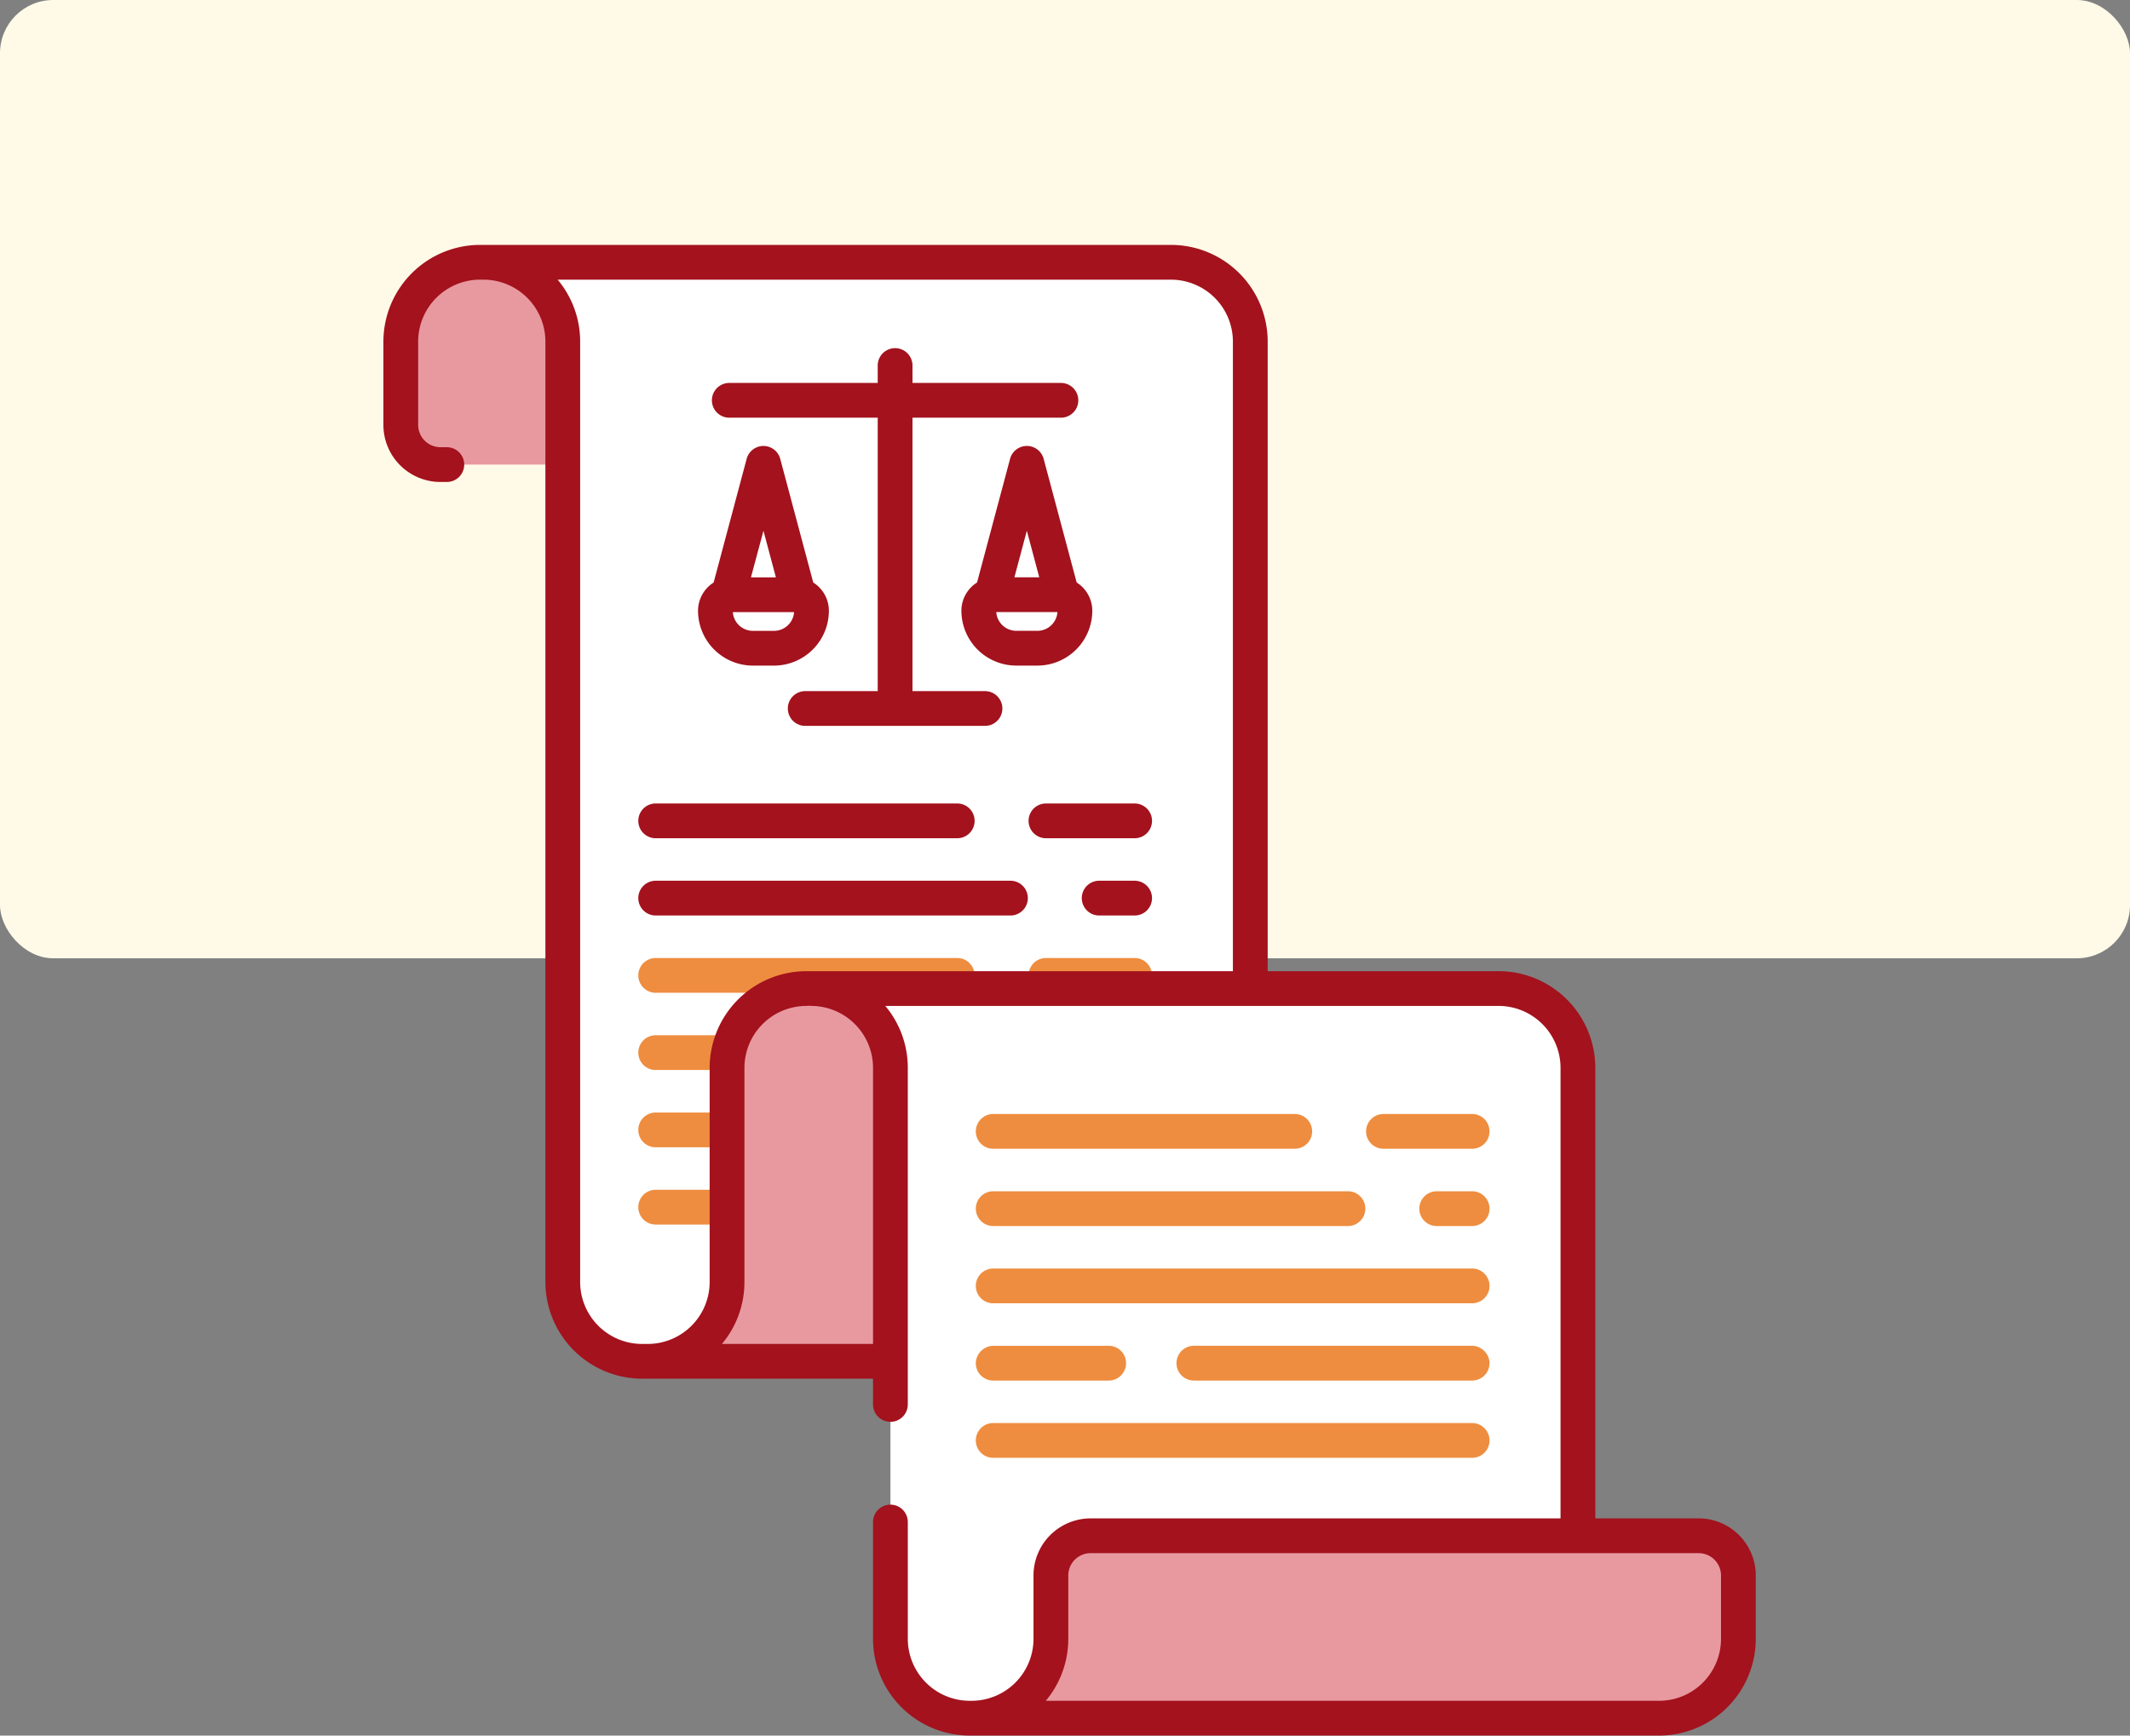 <svg xmlns="http://www.w3.org/2000/svg" width="200" height="163" viewBox="0 0 200 163">
  <rect x="0" y="0" width="200" height="163" fill="#808080" stroke="none"/>
  <g id="t1-i31" transform="translate(-179 -15476)">
    <rect id="Rectangle_6842" data-name="Rectangle 6842" width="200" height="90" rx="5" transform="translate(179 15476)" fill="#fffae8"/>
    <g id="Group_80480" data-name="Group 80480" transform="translate(-960.742 14767.318)">
      <path id="Path_138515" data-name="Path 138515" d="M1180.745,744.129a7.449,7.449,0,0,1,7.447-7.447h19.864a7.45,7.45,0,0,0-7.451,7.447v11.552h-16.139a3.722,3.722,0,0,1-3.722-3.722v-7.83Z" transform="translate(-3.37 -3.368)" fill="#e899a0"/>
      <path id="Path_138516" data-name="Path 138516" d="M1204.516,736.671h64.555a7.453,7.453,0,0,1,7.451,7.451v95.77h-57.108a7.449,7.449,0,0,1-7.447-7.447V744.122a7.453,7.453,0,0,0-7.451-7.451Z" transform="translate(-19.381 -3.36)" fill="#fff"/>
      <g id="Group_80450" data-name="Group 80450" transform="translate(1199.676 798.655)">
        <g id="Group_80443" data-name="Group 80443" transform="translate(0)">
          <g id="Group_80442" data-name="Group 80442">
            <g id="Group_80437" data-name="Group 80437" transform="translate(36.645)">
              <g id="Group_80436" data-name="Group 80436">
                <path id="Path_138517" data-name="Path 138517" d="M1372.9,938.466a1.632,1.632,0,0,0-1.632-1.632h-8.326a1.632,1.632,0,1,0,0,3.265h8.326A1.632,1.632,0,0,0,1372.9,938.466Z" transform="translate(-1361.309 -936.834)" fill="#ee8d3f"/>
              </g>
            </g>
            <g id="Group_80439" data-name="Group 80439">
              <g id="Group_80438" data-name="Group 80438">
                <path id="Path_138518" data-name="Path 138518" d="M1280.635,938.466a1.632,1.632,0,0,0-1.632-1.632h-28.314a1.632,1.632,0,1,0,0,3.265H1279A1.632,1.632,0,0,0,1280.635,938.466Z" transform="translate(-1249.056 -936.834)" fill="#ee8d3f"/>
              </g>
            </g>
            <g id="Group_80441" data-name="Group 80441" transform="translate(0 7.256)">
              <g id="Group_80440" data-name="Group 80440">
                <path id="Path_138519" data-name="Path 138519" d="M1249.056,960.694a1.632,1.632,0,0,0,1.632,1.632h11.883v-3.265h-11.883A1.632,1.632,0,0,0,1249.056,960.694Z" transform="translate(-1249.056 -959.062)" fill="#ee8d3f"/>
              </g>
            </g>
          </g>
        </g>
        <g id="Group_80449" data-name="Group 80449" transform="translate(0 14.513)">
          <g id="Group_80448" data-name="Group 80448">
            <g id="Group_80445" data-name="Group 80445">
              <g id="Group_80444" data-name="Group 80444">
                <path id="Path_138520" data-name="Path 138520" d="M1249.056,982.922a1.632,1.632,0,0,0,1.632,1.632h11.883V981.29h-11.883A1.632,1.632,0,0,0,1249.056,982.922Z" transform="translate(-1249.056 -981.29)" fill="#ee8d3f"/>
              </g>
            </g>
            <g id="Group_80447" data-name="Group 80447" transform="translate(0 7.256)">
              <g id="Group_80446" data-name="Group 80446">
                <path id="Path_138521" data-name="Path 138521" d="M1249.056,1005.15a1.632,1.632,0,0,0,1.632,1.632h11.883v-3.265h-11.883A1.632,1.632,0,0,0,1249.056,1005.15Z" transform="translate(-1249.056 -1003.518)" fill="#ee8d3f"/>
              </g>
            </g>
          </g>
        </g>
      </g>
      <path id="Path_138522" data-name="Path 138522" d="M1251.774,980.628a7.449,7.449,0,0,0,7.447-7.447V953.066a7.445,7.445,0,0,1,5.127-7.076,7.357,7.357,0,0,1,2.324-.372h19.86a7.449,7.449,0,0,0-7.447,7.447v27.562Z" transform="translate(-51.211 -144.096)" fill="#e899a0"/>
      <path id="Path_138523" data-name="Path 138523" d="M1363.307,945.619a7.45,7.45,0,0,1,7.451,7.447v61.08H1313.65a7.449,7.449,0,0,1-7.447-7.447V953.066a7.45,7.45,0,0,0-7.451-7.447Z" transform="translate(-82.853 -144.096)" fill="#fff"/>
      <path id="Path_138524" data-name="Path 138524" d="M1298.757,945.619h12.6" transform="translate(-82.856 -144.096)" fill="#daffee"/>
      <path id="Path_138525" data-name="Path 138525" d="M1344.914,1120.184a7.45,7.45,0,0,0,7.447-7.451v-5.96a3.725,3.725,0,0,1,3.726-3.722h57.1a3.725,3.725,0,0,1,3.725,3.722v5.96a7.45,7.45,0,0,1-7.447,7.451Z" transform="translate(-113.945 -250.134)" fill="#e899a0"/>
      <path id="Path_138526" data-name="Path 138526" d="M1184.823,731.682a9.091,9.091,0,0,0-9.081,9.081v7.828a5.363,5.363,0,0,0,5.356,5.357h.6a1.632,1.632,0,1,0,0-3.265h-.6a2.1,2.1,0,0,1-2.092-2.092v-7.828a5.823,5.823,0,0,1,5.816-5.817h.316a5.823,5.823,0,0,1,5.816,5.817v88.319a9.091,9.091,0,0,0,9.081,9.081h21.681v2.421a1.632,1.632,0,1,0,3.265,0V808.971a9.038,9.038,0,0,0-2.112-5.816h57.586a5.823,5.823,0,0,1,5.816,5.816v42.315h-44.131a5.362,5.362,0,0,0-5.356,5.357V862.6a5.823,5.823,0,0,1-5.816,5.816h-.17a5.823,5.823,0,0,1-5.816-5.816V851.627a1.632,1.632,0,0,0-3.265,0V862.6a9.091,9.091,0,0,0,9.081,9.081h64.724a9.091,9.091,0,0,0,9.081-9.081v-5.959a5.363,5.363,0,0,0-5.357-5.357h-9.71V808.971a9.092,9.092,0,0,0-9.081-9.081h-21.681V740.763a9.091,9.091,0,0,0-9.081-9.081Zm57.318,122.868h57.106a2.1,2.1,0,0,1,2.092,2.092V862.6a5.823,5.823,0,0,1-5.816,5.816h-57.586a9.04,9.04,0,0,0,2.113-5.816v-5.959A2.1,2.1,0,0,1,1242.141,854.55ZM1221.717,834.9h-14.186a9.038,9.038,0,0,0,2.112-5.816V808.971a5.823,5.823,0,0,1,5.816-5.816,1.6,1.6,0,0,0,.221-.022,1.64,1.64,0,0,0,.221.022,5.823,5.823,0,0,1,5.816,5.816V834.9Zm-27.5-94.135a9.041,9.041,0,0,0-2.112-5.817h57.586a5.823,5.823,0,0,1,5.817,5.817v59.128h-40.051a9.091,9.091,0,0,0-9.081,9.081v20.112a5.823,5.823,0,0,1-5.816,5.816h-.526a5.823,5.823,0,0,1-5.817-5.816V740.763Z" fill="#a3121d"/>
      <g id="Group_80451" data-name="Group 80451" transform="translate(1205.282 741.381)">
        <path id="Path_138527" data-name="Path 138527" d="M1342,805a5.159,5.159,0,0,0,5.153,5.153h1.98A5.16,5.16,0,0,0,1354.29,805a3.133,3.133,0,0,0-1.467-2.65l-3.1-11.613a1.632,1.632,0,0,0-3.154,0l-3.1,11.613A3.134,3.134,0,0,0,1342,805Zm6.143-7.512,1.168,4.376h-2.335Zm-2.874,7.64h5.749a1.891,1.891,0,0,1-1.884,1.76h-1.98A1.892,1.892,0,0,1,1345.273,805.131Z" transform="translate(-1317.267 -780.342)" fill="#a3121d"/>
        <path id="Path_138528" data-name="Path 138528" d="M1267.7,802.352a3.134,3.134,0,0,0-1.467,2.65,5.159,5.159,0,0,0,5.153,5.153h1.979a5.159,5.159,0,0,0,5.153-5.153,3.133,3.133,0,0,0-1.467-2.65l-3.1-11.613a1.632,1.632,0,0,0-3.154,0l-3.1,11.613Zm4.676-4.861,1.168,4.376H1271.2Zm-2.874,7.64h5.749a1.891,1.891,0,0,1-1.884,1.76h-1.98A1.892,1.892,0,0,1,1269.5,805.131Z" transform="translate(-1266.229 -780.342)" fill="#a3121d"/>
        <path id="Path_138529" data-name="Path 138529" d="M1279,793.6a1.632,1.632,0,1,0,0,3.265h16.879a1.632,1.632,0,1,0,0-3.265h-6.807V767.921h13.937a1.632,1.632,0,1,0,0-3.265h-13.937v-1.634a1.632,1.632,0,1,0-3.265,0v1.634h-13.937a1.632,1.632,0,1,0,0,3.265h13.937V793.6Z" transform="translate(-1268.932 -761.391)" fill="#a3121d"/>
      </g>
      <g id="Group_80465" data-name="Group 80465" transform="translate(1231.368 813.305)">
        <g id="Group_80464" data-name="Group 80464" transform="translate(0 0)">
          <g id="Group_80453" data-name="Group 80453" transform="translate(36.645)">
            <g id="Group_80452" data-name="Group 80452">
              <path id="Path_138530" data-name="Path 138530" d="M1469.978,983.344a1.632,1.632,0,0,0-1.632-1.632h-8.326a1.632,1.632,0,0,0,0,3.265h8.326A1.632,1.632,0,0,0,1469.978,983.344Z" transform="translate(-1458.388 -981.712)" fill="#ee8d3f"/>
            </g>
          </g>
          <g id="Group_80455" data-name="Group 80455">
            <g id="Group_80454" data-name="Group 80454">
              <path id="Path_138531" data-name="Path 138531" d="M1376.082,984.977a1.632,1.632,0,0,0,0-3.265h-28.314a1.632,1.632,0,0,0,0,3.265Z" transform="translate(-1346.135 -981.712)" fill="#ee8d3f"/>
            </g>
          </g>
          <g id="Group_80457" data-name="Group 80457" transform="translate(41.643 7.257)">
            <g id="Group_80456" data-name="Group 80456">
              <path id="Path_138532" data-name="Path 138532" d="M1480.288,1005.573a1.632,1.632,0,0,0-1.632-1.632h-3.329a1.632,1.632,0,1,0,0,3.265h3.329A1.632,1.632,0,0,0,1480.288,1005.573Z" transform="translate(-1473.695 -1003.941)" fill="#ee8d3f"/>
            </g>
          </g>
          <g id="Group_80459" data-name="Group 80459" transform="translate(0 7.257)">
            <g id="Group_80458" data-name="Group 80458">
              <path id="Path_138533" data-name="Path 138533" d="M1382.711,1005.573a1.632,1.632,0,0,0-1.632-1.632h-33.312a1.632,1.632,0,0,0,0,3.265h33.312A1.632,1.632,0,0,0,1382.711,1005.573Z" transform="translate(-1346.135 -1003.941)" fill="#ee8d3f"/>
            </g>
          </g>
          <g id="Group_80461" data-name="Group 80461" transform="translate(0 14.513)">
            <g id="Group_80460" data-name="Group 80460">
              <path id="Path_138534" data-name="Path 138534" d="M1392.739,1029.433a1.632,1.632,0,1,0,0-3.265h-44.971a1.632,1.632,0,0,0,0,3.265Z" transform="translate(-1346.136 -1026.169)" fill="#ee8d3f"/>
            </g>
          </g>
          <g id="Group_80463" data-name="Group 80463" transform="translate(0 21.77)">
            <g id="Group_80462" data-name="Group 80462">
              <path id="Path_138535" data-name="Path 138535" d="M1403.853,1050.029a1.632,1.632,0,0,0,1.632,1.632h26.129a1.633,1.633,0,0,0,1.624-1.793,1.68,1.68,0,0,0-1.695-1.472h-26.059A1.632,1.632,0,0,0,1403.853,1050.029Z" transform="translate(-1385.011 -1048.397)" fill="#ee8d3f"/>
              <path id="Path_138536" data-name="Path 138536" d="M1346.144,1049.869a1.633,1.633,0,0,0,1.624,1.793h10.845a1.632,1.632,0,1,0,0-3.265h-10.775A1.679,1.679,0,0,0,1346.144,1049.869Z" transform="translate(-1346.136 -1048.397)" fill="#ee8d3f"/>
            </g>
          </g>
        </g>
      </g>
      <g id="Group_80475" data-name="Group 80475" transform="translate(1199.676 784.142)">
        <g id="Group_80474" data-name="Group 80474" transform="translate(0)">
          <g id="Group_80467" data-name="Group 80467" transform="translate(36.645)">
            <g id="Group_80466" data-name="Group 80466">
              <path id="Path_138537" data-name="Path 138537" d="M1372.9,894.01a1.632,1.632,0,0,0-1.632-1.632h-8.326a1.632,1.632,0,1,0,0,3.265h8.326A1.632,1.632,0,0,0,1372.9,894.01Z" transform="translate(-1361.309 -892.378)" fill="#a3121d"/>
            </g>
          </g>
          <g id="Group_80469" data-name="Group 80469">
            <g id="Group_80468" data-name="Group 80468">
              <path id="Path_138538" data-name="Path 138538" d="M1280.635,894.01a1.632,1.632,0,0,0-1.632-1.632h-28.314a1.632,1.632,0,1,0,0,3.265H1279A1.632,1.632,0,0,0,1280.635,894.01Z" transform="translate(-1249.056 -892.378)" fill="#a3121d"/>
            </g>
          </g>
          <g id="Group_80471" data-name="Group 80471" transform="translate(41.643 7.256)">
            <g id="Group_80470" data-name="Group 80470">
              <path id="Path_138539" data-name="Path 138539" d="M1383.209,916.238a1.632,1.632,0,0,0-1.632-1.632h-3.329a1.632,1.632,0,0,0,0,3.265h3.329A1.632,1.632,0,0,0,1383.209,916.238Z" transform="translate(-1376.616 -914.606)" fill="#a3121d"/>
            </g>
          </g>
          <g id="Group_80473" data-name="Group 80473" transform="translate(0 7.256)">
            <g id="Group_80472" data-name="Group 80472">
              <path id="Path_138540" data-name="Path 138540" d="M1285.632,916.238a1.632,1.632,0,0,0-1.632-1.632h-33.311a1.632,1.632,0,0,0,0,3.265H1284A1.632,1.632,0,0,0,1285.632,916.238Z" transform="translate(-1249.056 -914.606)" fill="#a3121d"/>
            </g>
          </g>
        </g>
      </g>
      <g id="Group_80479" data-name="Group 80479" transform="translate(1231.368 842.331)">
        <g id="Group_80478" data-name="Group 80478" transform="translate(0 0)">
          <g id="Group_80477" data-name="Group 80477">
            <g id="Group_80476" data-name="Group 80476">
              <path id="Path_138541" data-name="Path 138541" d="M1392.739,1073.89a1.632,1.632,0,1,0,0-3.265h-44.971a1.632,1.632,0,0,0,0,3.265Z" transform="translate(-1346.136 -1070.625)" fill="#ee8d3f"/>
            </g>
          </g>
        </g>
      </g>
    </g>
  </g>
</svg>
